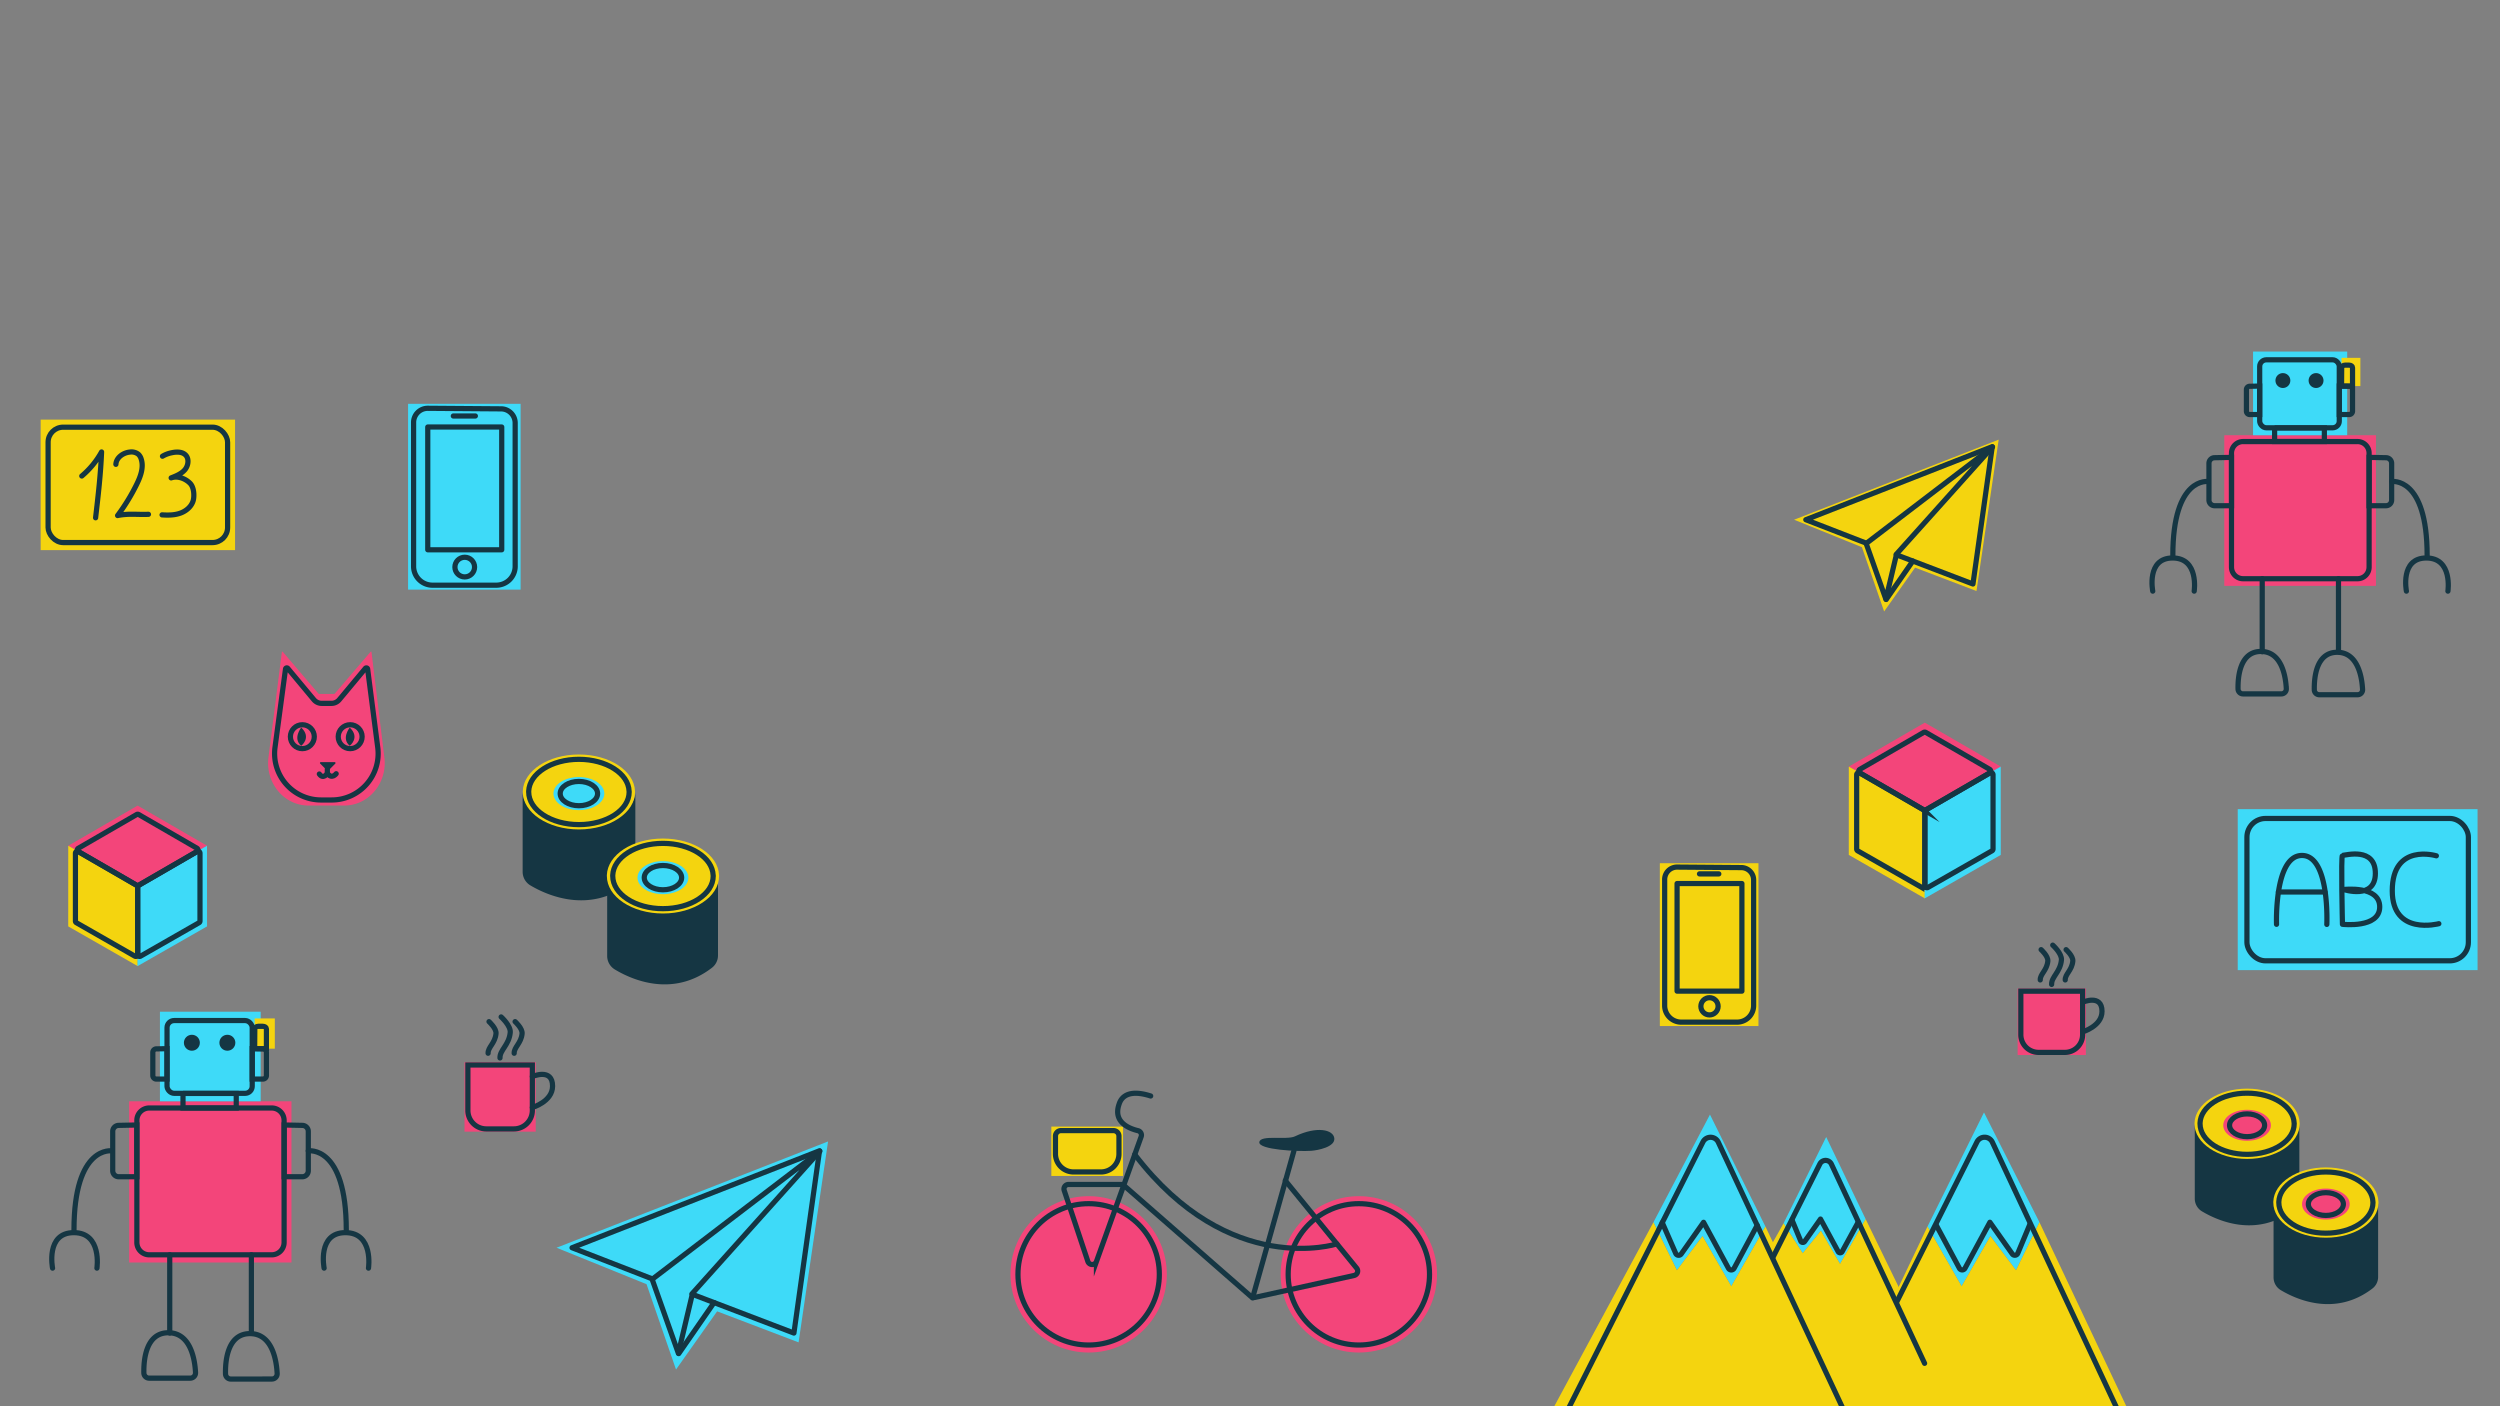 <svg xmlns="http://www.w3.org/2000/svg" viewBox="0 0 1920 1080"><rect x="0" y="0" width="1920" height="1080" fill="#808080" stroke="none"/><defs><style>.cls-1{fill:#3edaf8;}.cls-2,.cls-5,.cls-6{fill:none;stroke:#153643;stroke-width:4px;}.cls-2,.cls-6{stroke-linecap:round;}.cls-2{stroke-linejoin:round;}.cls-3{fill:#f4d40f;}.cls-4{fill:#f3457a;}.cls-5,.cls-6{stroke-miterlimit:10;}.cls-7{fill:#153643;}.cls-8{fill:#fff;}</style></defs><title>rc_visuals</title><g id="Layer_2" data-name="Layer 2"><rect class="cls-1" x="313.41" y="310.13" width="86.42" height="142.69"/><path class="cls-2" d="M317.64,324.4V434.92a14.5,14.5,0,0,0,14.51,14.5h49a14.5,14.5,0,0,0,14.5-14.5V324.84A10.88,10.88,0,0,0,384.81,314l-56.21-.43A10.87,10.87,0,0,0,317.64,324.4Z"/><polygon class="cls-2" points="328.52 330.97 328.52 422.23 385.33 422.23 385.33 327.95 328.52 327.95 328.52 330.97"/><circle class="cls-2" cx="356.92" cy="435.52" r="7.55"/><line class="cls-2" x1="348.16" y1="319.48" x2="365.08" y2="319.48"/><rect class="cls-3" x="1274.75" y="662.95" width="75.74" height="125.05"/><path class="cls-2" d="M1278.46,675.46v96.85A12.71,12.71,0,0,0,1291.17,785h42.9a12.72,12.72,0,0,0,12.72-12.71V675.84a9.53,9.53,0,0,0-9.46-9.53l-49.26-.39A9.53,9.53,0,0,0,1278.46,675.46Z"/><polygon class="cls-2" points="1287.99 681.21 1287.99 761.19 1337.78 761.19 1337.78 678.56 1287.99 678.56 1287.99 681.21"/><circle class="cls-2" cx="1312.89" cy="772.84" r="6.62"/><line class="cls-2" x1="1305.21" y1="671.15" x2="1320.04" y2="671.15"/><rect class="cls-4" x="1708.26" y="334.26" width="116.47" height="115.67"/><rect class="cls-1" x="1730.35" y="270" width="72.29" height="64.26"/><rect class="cls-3" x="1798.31" y="274.82" width="14.46" height="21.69"/><polyline class="cls-5" points="1746.9 329.29 1746.9 339.08 1785.1 339.08 1785.1 328.64 1746.9 328.64"/><path class="cls-6" d="M1836.78,369.83s27.26-4.36,27.26,56.76"/><path class="cls-6" d="M1696,369.83s-27.26-4.36-27.26,56.76"/><path class="cls-6" d="M1685.14,454s3.82-25.47-16.55-25.47S1653.31,454,1653.31,454"/><path class="cls-6" d="M1880,454s3.82-25.47-16.56-25.47S1848.12,454,1848.12,454"/><line class="cls-6" x1="1795.96" y1="444.42" x2="1795.96" y2="500.53"/><line class="cls-6" x1="1737.38" y1="444.42" x2="1737.38" y2="500.53"/><path class="cls-5" d="M1722.64,532.91a3.81,3.81,0,0,1-3.82-3.73c-.19-8.56,1.11-28.86,17.56-28.86,16.28,0,19.07,19.89,19.51,28.59a3.82,3.82,0,0,1-3.82,4Z"/><path class="cls-5" d="M1781.21,533.55a3.82,3.82,0,0,1-3.82-3.74c-.18-8.55,1.11-28.85,17.56-28.85,16.28,0,19.07,19.89,19.51,28.59a3.82,3.82,0,0,1-3.82,4Z"/><path class="cls-5" d="M1819.47,351.26l13.07.26a4.33,4.33,0,0,1,4.24,4.33v28.21a4.32,4.32,0,0,1-4.32,4.33h-13Z"/><path class="cls-5" d="M1713.79,351.26l-13.07.26a4.33,4.33,0,0,0-4.24,4.33v28.21a4.33,4.33,0,0,0,4.33,4.33h13Z"/><path class="cls-5" d="M1713.79,348v87.57a8.9,8.9,0,0,0,8.92,8.89h87.85a8.9,8.9,0,0,0,8.91-8.89V348a8.9,8.9,0,0,0-8.91-8.88h-87.85A8.9,8.9,0,0,0,1713.79,348Z"/><path class="cls-5" d="M1798.31,296.51l.1-14.18c0-1,1.14-1.89,2.55-1.89h3.24c1.4,0,2.54.85,2.54,1.89v14.18Z"/><rect class="cls-5" x="1735.44" y="276.34" width="61.12" height="52.2" rx="5.09"/><path class="cls-5" d="M1796.56,296.51l7.69.15a2.55,2.55,0,0,1,2.49,2.55v16.6a2.55,2.55,0,0,1-2.54,2.55h-7.64Z"/><path class="cls-5" d="M1735.44,296.51l-7.69.15a2.55,2.55,0,0,0-2.5,2.55v16.6a2.55,2.55,0,0,0,2.55,2.55h7.64Z"/><circle class="cls-7" cx="1753.26" cy="292.26" r="5.73"/><circle class="cls-7" cx="1778.73" cy="292.26" r="5.73"/><rect class="cls-4" x="99.18" y="845.79" width="124.67" height="123.81"/><rect class="cls-1" x="122.83" y="777" width="77.38" height="68.79"/><rect class="cls-3" x="195.58" y="782.16" width="15.48" height="23.22"/><polyline class="cls-5" points="140.54 840.47 140.54 850.95 181.43 850.95 181.43 839.77 140.54 839.77"/><path class="cls-6" d="M236.76,883.86s29.18-4.66,29.18,60.76"/><path class="cls-6" d="M86,883.86s-29.18-4.66-29.18,60.76"/><path class="cls-6" d="M74.44,973.93s4.09-27.26-17.72-27.26-16.35,27.26-16.35,27.26"/><path class="cls-6" d="M283,973.93s4.09-27.26-17.72-27.26-16.36,27.26-16.36,27.26"/><line class="cls-6" x1="193.06" y1="963.7" x2="193.06" y2="1023.77"/><line class="cls-6" x1="130.36" y1="963.7" x2="130.36" y2="1023.77"/><path class="cls-5" d="M114.58,1058.43a4.08,4.08,0,0,1-4.09-4c-.2-9.15,1.19-30.88,18.8-30.88,17.43,0,20.41,21.29,20.88,30.6a4.08,4.08,0,0,1-4.09,4.28Z"/><path class="cls-5" d="M177.27,1059.11a4.07,4.07,0,0,1-4.08-4c-.2-9.16,1.18-30.89,18.79-30.89,17.43,0,20.41,21.29,20.88,30.61a4.07,4.07,0,0,1-4.08,4.27Z"/><path class="cls-5" d="M218.23,864l14,.29a4.63,4.63,0,0,1,4.54,4.63v30.2a4.63,4.63,0,0,1-4.63,4.63h-13.9Z"/><path class="cls-5" d="M105.1,864l-14,.29a4.63,4.63,0,0,0-4.53,4.63v30.2a4.63,4.63,0,0,0,4.63,4.63H105.1Z"/><path class="cls-5" d="M105.11,860.45v93.74a9.52,9.52,0,0,0,9.54,9.51h94a9.52,9.52,0,0,0,9.54-9.51V860.45a9.53,9.53,0,0,0-9.54-9.51h-94A9.53,9.53,0,0,0,105.11,860.45Z"/><path class="cls-5" d="M195.58,805.37l.11-15.17c0-1.12,1.22-2,2.72-2h3.47c1.5,0,2.73.9,2.73,2v15.17Z"/><rect class="cls-5" x="128.28" y="783.79" width="65.42" height="55.88" rx="5.45"/><path class="cls-5" d="M193.7,805.38l8.23.16a2.73,2.73,0,0,1,2.68,2.73V826a2.73,2.73,0,0,1-2.73,2.73H193.7Z"/><path class="cls-5" d="M128.28,805.38l-8.23.16a2.73,2.73,0,0,0-2.68,2.73V826a2.73,2.73,0,0,0,2.73,2.73h8.18Z"/><circle class="cls-7" cx="147.36" cy="800.83" r="6.13"/><circle class="cls-7" cx="174.62" cy="800.83" r="6.13"/><rect class="cls-1" x="1718.58" y="621.43" width="184.19" height="123.63"/><rect class="cls-6" x="1725.64" y="628.58" width="170.07" height="109.33" rx="14.29"/><path class="cls-6" d="M1748.37,709.86A153,153,0,0,1,1749.7,686c2-14,6.8-29,18.22-29,21.46,0,19.08,52.94,19.08,52.94"/><line class="cls-6" x1="1785.57" y1="685.06" x2="1749.8" y2="685.06"/><path class="cls-2" d="M1799,709.86s-1.24-52.94,0-52.94c2.39,0,25.28-6.68,25.28,13.83s-24.32,12.4-24.32,12.4,27.66-3.34,27.66,13.36S1799,709.86,1799,709.86Z"/><path class="cls-2" d="M1871.12,657.26s-33.86-10.23-33.86,26.87c0,34.87,35.77,25.26,35.77,25.26"/><rect class="cls-3" x="31.22" y="322.27" width="149.31" height="100.22"/><rect class="cls-6" x="36.94" y="328.07" width="137.86" height="88.62" rx="11.58"/><polygon class="cls-4" points="1478.22 555 1419.86 588.76 1478.27 622.49 1536.59 588.76 1478.22 555"/><polygon class="cls-3" points="1478.27 622.51 1419.89 588.73 1419.86 656.57 1478.33 689.99 1478.27 622.51"/><polygon class="cls-1" points="1536.56 588.73 1478.18 622.51 1478.13 689.99 1536.59 656.57 1536.56 588.73"/><path class="cls-6" d="M1477.41,562.48l-49.06,28.38a1.61,1.61,0,0,0,0,2.8l49.1,28.37a1.62,1.62,0,0,0,1.62,0l49-28.37a1.61,1.61,0,0,0,0-2.8L1479,562.48A1.62,1.62,0,0,0,1477.41,562.48Z"/><path class="cls-6" d="M1477.43,622l-49.07-28.4a1.63,1.63,0,0,0-2.44,1.4l0,57.05a1.62,1.62,0,0,0,.81,1.4l49.15,28.1a1.62,1.62,0,0,0,2.43-1.41l0-56.74A1.63,1.63,0,0,0,1477.43,622Z"/><path class="cls-6" d="M1528.14,593.64,1479.07,622a1.63,1.63,0,0,0-.81,1.4l0,56.74a1.62,1.62,0,0,0,2.43,1.41l49.14-28.1a1.61,1.61,0,0,0,.82-1.4l0-57.05A1.62,1.62,0,0,0,1528.14,593.64Z"/><polygon class="cls-4" points="105.7 618.7 52.4 649.54 105.74 680.35 159.01 649.54 105.7 618.7"/><polygon class="cls-3" points="105.74 680.37 52.42 649.51 52.4 711.47 105.79 742 105.74 680.37"/><polygon class="cls-1" points="158.98 649.51 105.67 680.37 105.61 742 159.01 711.47 158.98 649.51"/><path class="cls-6" d="M105,625.53,60.15,651.46a1.47,1.47,0,0,0,0,2.56L105,679.92a1.45,1.45,0,0,0,1.48,0L151.26,654a1.48,1.48,0,0,0,0-2.56l-44.82-25.93A1.5,1.5,0,0,0,105,625.53Z"/><path class="cls-6" d="M105,679.94,60.15,654a1.48,1.48,0,0,0-2.22,1.28l0,52.1a1.47,1.47,0,0,0,.74,1.28l44.89,25.67a1.49,1.49,0,0,0,2.22-1.29l-.05-51.82A1.47,1.47,0,0,0,105,679.94Z"/><path class="cls-6" d="M151.29,654l-44.82,25.94a1.48,1.48,0,0,0-.73,1.28l0,51.82a1.48,1.48,0,0,0,2.21,1.29l44.89-25.67a1.48,1.48,0,0,0,.75-1.28l0-52.1A1.49,1.49,0,0,0,151.29,654Z"/><polygon class="cls-3" points="1238.08 997.65 1238.08 997.65 1269.85 938.7 1238.08 997.65"/><polygon class="cls-1" points="1307.52 949.35 1329.63 987.84 1355.84 941.98 1313.25 855.99 1269.85 938.7 1287.87 975.55 1307.52 949.35"/><polygon class="cls-3" points="1355.84 941.98 1355.51 942.55 1329.63 987.84 1307.52 949.35 1287.87 975.55 1269.85 938.7 1238.08 997.65 1190.41 1086.1 1424.62 1086.1 1355.84 941.98"/><polygon class="cls-1" points="1528.63 949.35 1506.51 987.84 1480.31 941.98 1523.71 854.35 1566.3 938.7 1548.28 975.55 1528.63 949.35"/><polygon class="cls-3" points="1480.31 941.98 1480.64 942.55 1506.51 987.84 1528.63 949.35 1548.28 975.55 1566.3 938.7 1635.9 1086.1 1411.52 1086.1 1480.31 941.98"/><polygon class="cls-1" points="1398.42 945.25 1413.16 970.64 1432.81 936.24 1402.51 873.19 1369.76 939.52 1384.5 962.45 1398.42 945.25"/><polygon class="cls-3" points="1432.81 936.24 1413.16 970.64 1398.42 945.25 1384.5 962.45 1369.76 939.52 1298.51 1066.45 1504.88 1084.47 1432.81 936.24"/><path class="cls-2" d="M1204.86,1081.19l103-204.16a6.55,6.55,0,0,1,11.78.18l95.45,204"/><path class="cls-2" d="M1456.56,1000.12,1518.33,877a6.55,6.55,0,0,1,11.78.18l95.45,204"/><path class="cls-2" d="M1361.57,965.72l36.09-71.82a4.92,4.92,0,0,1,8.84.13l71.59,153"/><path class="cls-2" d="M1276.62,939l10.32,23.58a2.45,2.45,0,0,0,4.26.43l17.14-24.28,19.12,35.3a2.46,2.46,0,0,0,4.33,0l17.72-33"/><path class="cls-2" d="M1558.92,940.34l-9.27,22.21a2.44,2.44,0,0,1-4.25.43l-17.15-24.28L1509.13,974a2.45,2.45,0,0,1-4.32,0l-17.73-33"/><path class="cls-2" d="M1376.31,937.06l6.68,16.1a1.74,1.74,0,0,0,3,.3l12.16-17.22,13.56,25a1.74,1.74,0,0,0,3.06,0l12.29-22.57"/><circle class="cls-4" cx="1043.59" cy="978.7" r="60.04"/><circle class="cls-6" cx="1043.59" cy="978.7" r="54.28"/><circle class="cls-4" cx="836.08" cy="978.7" r="60.04"/><circle class="cls-6" cx="836.08" cy="978.7" r="54.28"/><rect class="cls-3" x="807.43" y="865.22" width="55.08" height="37.92"/><path class="cls-6" d="M883.71,841.72c-20.68-6.65-23.63,4.43-24.37,6.64-4.53,13.59,8,18.41,14.62,20a3.48,3.48,0,0,1,2.46,4.57l-34.35,95.9a3.49,3.49,0,0,1-6.6-.08l-18.16-54.49a3.48,3.48,0,0,1,3.31-4.59H861a3.45,3.45,0,0,1,2.3.86l97.38,85.11a3.49,3.49,0,0,0,3.05.78l76.19-16.85a3.5,3.5,0,0,0,2-5.62L987.1,906.7"/><path class="cls-6" d="M810.6,872.53v13.65a13.89,13.89,0,0,0,13.88,13.88h21a13.88,13.88,0,0,0,13.88-13.88V872.53a4.23,4.23,0,0,0-4.23-4.23H814.84A4.24,4.24,0,0,0,810.6,872.53Z"/><line class="cls-6" x1="993.74" y1="883.81" x2="961.99" y2="996.79"/><path class="cls-7" d="M994.48,872.73c-6.24,3-26.58-1.47-27.32,4.43s29.79,7.36,39.87,6.65c5-.35,18.47-2.95,17.73-9.6S1011.47,864.61,994.48,872.73Z"/><path class="cls-6" d="M1026.7,955.33S944.27,982,871.49,886.66"/><path class="cls-7" d="M1725.76,886.55c-22.19,0-40.17-10.52-40.17-23.5v57.7a11.39,11.39,0,0,0,5.81,9.73c12.2,7.24,41.69,20.27,70-1.3a11.12,11.12,0,0,0,4.5-8.84V863.05C1765.94,876,1748,886.55,1725.76,886.55Z"/><path class="cls-3" d="M1766.13,862.38c-.54-14.58-18.4-26.3-40.37-26.3s-39.83,11.72-40.36,26.3c0,.23,0,.45,0,.67,0,14.9,18.09,27,40.39,27s40.39-12.08,40.39-27C1766.15,862.83,1766.14,862.61,1766.13,862.38Z"/><path class="cls-2" d="M1761.89,862.47c-.47-12.71-16.46-22.92-36.13-22.92s-35.65,10.21-36.13,22.92c0,.19,0,.39,0,.58,0,13,16.19,23.5,36.15,23.5s36.16-10.52,36.16-23.5C1761.92,862.86,1761.9,862.66,1761.89,862.47Z"/><ellipse class="cls-4" cx="1725.76" cy="864.22" rx="18.31" ry="11.9"/><ellipse class="cls-2" cx="1725.76" cy="864.22" rx="13.46" ry="8.75"/><path class="cls-7" d="M1786.26,947.05c-22.19,0-40.17-10.52-40.17-23.5v57.7a11.39,11.39,0,0,0,5.81,9.73c12.2,7.24,41.69,20.28,70-1.3a11.14,11.14,0,0,0,4.49-8.84V923.55C1826.44,936.53,1808.45,947.05,1786.26,947.05Z"/><path class="cls-3" d="M1826.63,922.88c-.53-14.58-18.39-26.3-40.37-26.3s-39.83,11.72-40.36,26.3c0,.23,0,.45,0,.67,0,14.9,18.09,27,40.39,27s40.4-12.08,40.4-27C1826.66,923.33,1826.64,923.11,1826.63,922.88Z"/><path class="cls-2" d="M1822.4,923c-.48-12.71-16.47-22.92-36.14-22.92s-35.65,10.21-36.13,22.92c0,.2,0,.39,0,.58,0,13,16.19,23.5,36.15,23.5s36.16-10.52,36.16-23.5C1822.42,923.36,1822.4,923.17,1822.4,923Z"/><ellipse class="cls-4" cx="1786.26" cy="924.72" rx="18.31" ry="11.9"/><ellipse class="cls-2" cx="1786.26" cy="924.72" rx="13.46" ry="8.75"/><path class="cls-7" d="M444.67,633.3c-23.9,0-43.28-11.22-43.28-25.07v61.56a12.14,12.14,0,0,0,6.26,10.38c13.14,7.72,44.91,21.63,75.45-1.39a11.83,11.83,0,0,0,4.84-9.43V608.23C487.94,622.08,468.57,633.3,444.67,633.3Z"/><path class="cls-3" d="M487.66,607.51c-.57-15.56-19.63-28.06-43.07-28.06s-42.5,12.5-43.07,28.06c0,.24,0,.48,0,.72,0,15.89,19.3,28.78,43.1,28.78s43.1-12.89,43.1-28.78C487.69,608,487.67,607.75,487.66,607.51Z"/><path class="cls-2" d="M483.14,607.61c-.51-13.56-17.57-24.46-38.55-24.46s-38,10.9-38.55,24.46c0,.2,0,.41,0,.62,0,13.85,17.27,25.07,38.58,25.07s38.57-11.22,38.57-25.07C483.16,608,483.15,607.81,483.14,607.61Z"/><ellipse class="cls-1" cx="444.59" cy="609.47" rx="19.54" ry="12.7"/><ellipse class="cls-2" cx="444.59" cy="609.47" rx="14.36" ry="9.33"/><path class="cls-8" d="M406,607.61v.62c0-.21,0-.42,0-.62Z"/><path class="cls-8" d="M483.14,607.61c0,.2,0,.41,0,.62v-.62Z"/><path class="cls-7" d="M508.86,697.86c-23.5,0-42.55-11.23-42.55-25.08v61.56a12.16,12.16,0,0,0,6.15,10.38c12.92,7.73,44.16,21.64,74.19-1.38a11.92,11.92,0,0,0,4.77-9.44V672.78C551.42,686.63,532.36,697.86,508.86,697.86Z"/><path class="cls-3" d="M552.21,672.07C551.64,656.5,532.59,644,509.14,644s-42.5,12.5-43.07,28.07c0,.24,0,.47,0,.71,0,15.9,19.29,28.78,43.09,28.78s43.1-12.88,43.1-28.78C552.24,672.54,552.22,672.31,552.21,672.07Z"/><path class="cls-2" d="M547.69,672.16c-.51-13.56-17.56-24.45-38.55-24.45s-38,10.89-38.55,24.45c0,.21,0,.41,0,.62,0,13.85,17.27,25.08,38.57,25.08s38.58-11.23,38.58-25.08C547.72,672.57,547.7,672.37,547.69,672.16Z"/><ellipse class="cls-1" cx="509.14" cy="674.03" rx="19.54" ry="12.7"/><ellipse class="cls-2" cx="509.14" cy="674.03" rx="14.36" ry="9.33"/><path class="cls-8" d="M470.57,672.16v.62c0-.21,0-.41,0-.62Z"/><path class="cls-8" d="M547.69,672.16c0,.21,0,.41,0,.62v-.62Z"/><polygon class="cls-1" points="427.43 958.26 496.54 986.26 519.18 1051.8 550.75 1007.11 613.31 1030.94 635.95 876.64 427.43 958.26"/><polygon class="cls-2" points="439.34 958.26 500.71 982.09 520.96 1039.28 531.69 994 609.73 1023.79 629.39 883.79 439.34 958.26"/><polyline class="cls-2" points="501.01 982.39 629.69 884.08 531.39 993.71"/><line class="cls-2" x1="548.4" y1="1000.38" x2="521.26" y2="1039.58"/><polygon class="cls-3" points="1377.88 399.14 1429.95 420.24 1447.01 469.61 1470.8 435.95 1517.93 453.9 1534.98 337.65 1377.88 399.14"/><polygon class="cls-2" points="1386.86 399.14 1433.09 417.09 1448.35 460.19 1456.43 426.07 1515.23 448.51 1530.05 343.03 1386.86 399.14"/><polyline class="cls-2" points="1433.32 417.32 1530.27 343.26 1456.21 425.85"/><line class="cls-2" x1="1469.03" y1="430.88" x2="1448.58" y2="460.41"/><rect class="cls-4" x="356.74" y="815.77" width="54.69" height="53.34"/><path class="cls-6" d="M359.33,817.91v34.88A14.18,14.18,0,0,0,373.51,867h21.15a14.18,14.18,0,0,0,14.18-14.18V817.91Z"/><path class="cls-6" d="M408.84,826.77s15.53-6.83,15.53,7.34c0,11.93-15.53,16.43-15.53,16.43"/><path class="cls-6" d="M384.87,781s7.47,6.7,7,11.93c-.9,9.68-8.1,13.5-7.88,19.58"/><path class="cls-6" d="M375.56,784.61s5.75,5.16,5.38,9.19c-.7,7.47-6.25,10.42-6.08,15.1"/><path class="cls-6" d="M395.59,784.61s5.75,5.16,5.38,9.19c-.7,7.47-6.25,10.42-6.08,15.1"/><rect class="cls-4" x="1549.54" y="759.18" width="52.4" height="51.1"/><path class="cls-6" d="M1552,761.22v33.43a13.59,13.59,0,0,0,13.59,13.58h20.27a13.58,13.58,0,0,0,13.58-13.58V761.22Z"/><path class="cls-6" d="M1599.46,769.71s14.88-6.54,14.88,7c0,11.43-14.88,15.74-14.88,15.74"/><path class="cls-6" d="M1576.5,725.86s7.15,6.42,6.68,11.43c-.86,9.27-7.76,12.94-7.54,18.76"/><path class="cls-6" d="M1567.57,729.32s5.51,4.95,5.16,8.81c-.67,7.15-6,10-5.82,14.46"/><path class="cls-6" d="M1586.76,729.32s5.52,4.95,5.16,8.81c-.67,7.15-6,10-5.82,14.46"/><path class="cls-4" d="M206.18,581.69l10.31-81a.33.33,0,0,1,.59-.18l27.58,32.3a4,4,0,0,0,1,.13h9.85a9,9,0,0,0,1.48-.13l27.7-32.3a.34.34,0,0,1,.6.18l9.92,81.11c2.39,19.54-12.06,36.85-30.77,36.85h-27.5C218.16,618.7,203.69,601.28,206.18,581.69Z"/><path class="cls-2" d="M211.21,574l8.08-60.29a1,1,0,0,1,1.67-.48l20.11,24.14a7.84,7.84,0,0,0,6,2.82h7.49a7.84,7.84,0,0,0,6-2.82l20.1-24.13a1,1,0,0,1,1.67.49l7.79,60.45a35.64,35.64,0,0,1-35.35,40.2h-8.29A35.65,35.65,0,0,1,211.21,574Z"/><circle class="cls-2" cx="232.2" cy="565.78" r="9.18"/><circle class="cls-2" cx="268.93" cy="565.78" r="9.18"/><path class="cls-7" d="M268.61,558.76s-6.79,8.42,0,14C268.61,572.8,276.81,566.48,268.61,558.76Z"/><path class="cls-7" d="M231.35,558.76s-6.8,8.42,0,14C231.35,572.8,239.55,566.48,231.35,558.76Z"/><path class="cls-7" d="M251.23,591.77l-5.29-5.3a.68.68,0,0,1,.48-1.17H257a.68.68,0,0,1,.48,1.17l-5.29,5.3A.69.69,0,0,1,251.23,591.77Z"/><path class="cls-2" d="M251.39,590.71V594s-3.07,4.82-6.14.44"/><path class="cls-2" d="M258.18,594.22s-3.51,4.7-6.79-.5"/><path class="cls-2" d="M62.82,365.57A65.51,65.51,0,0,0,78,347.11c-.66,16.9-2.62,33.73-4.58,50.54"/><path class="cls-2" d="M89,356.6c.29-5.16,5.53-8.9,10.67-9.4a8.55,8.55,0,0,1,6.57,1.66,8.09,8.09,0,0,1,2.17,3.59c2.17,6.51-.5,13.58-3.54,19.73a153.13,153.13,0,0,1-14.56,23.75c8.67-1.73,14.85-.58,23.69-.93"/><path class="cls-2" d="M124.79,350.38a22.15,22.15,0,0,1,7-2.65c3.83-.85,8.43-.92,11,2s1.78,8.08-.9,11.15-6.63,4.65-10.43,6.13c4.87-1.73,10.64.37,14.36,4,3.44,3.31,3.38,10.25,2.64,13.15-1.19,4.66-5.24,8.19-9.74,9.86s-9.45,1.71-14.24,1.4"/></g></svg>